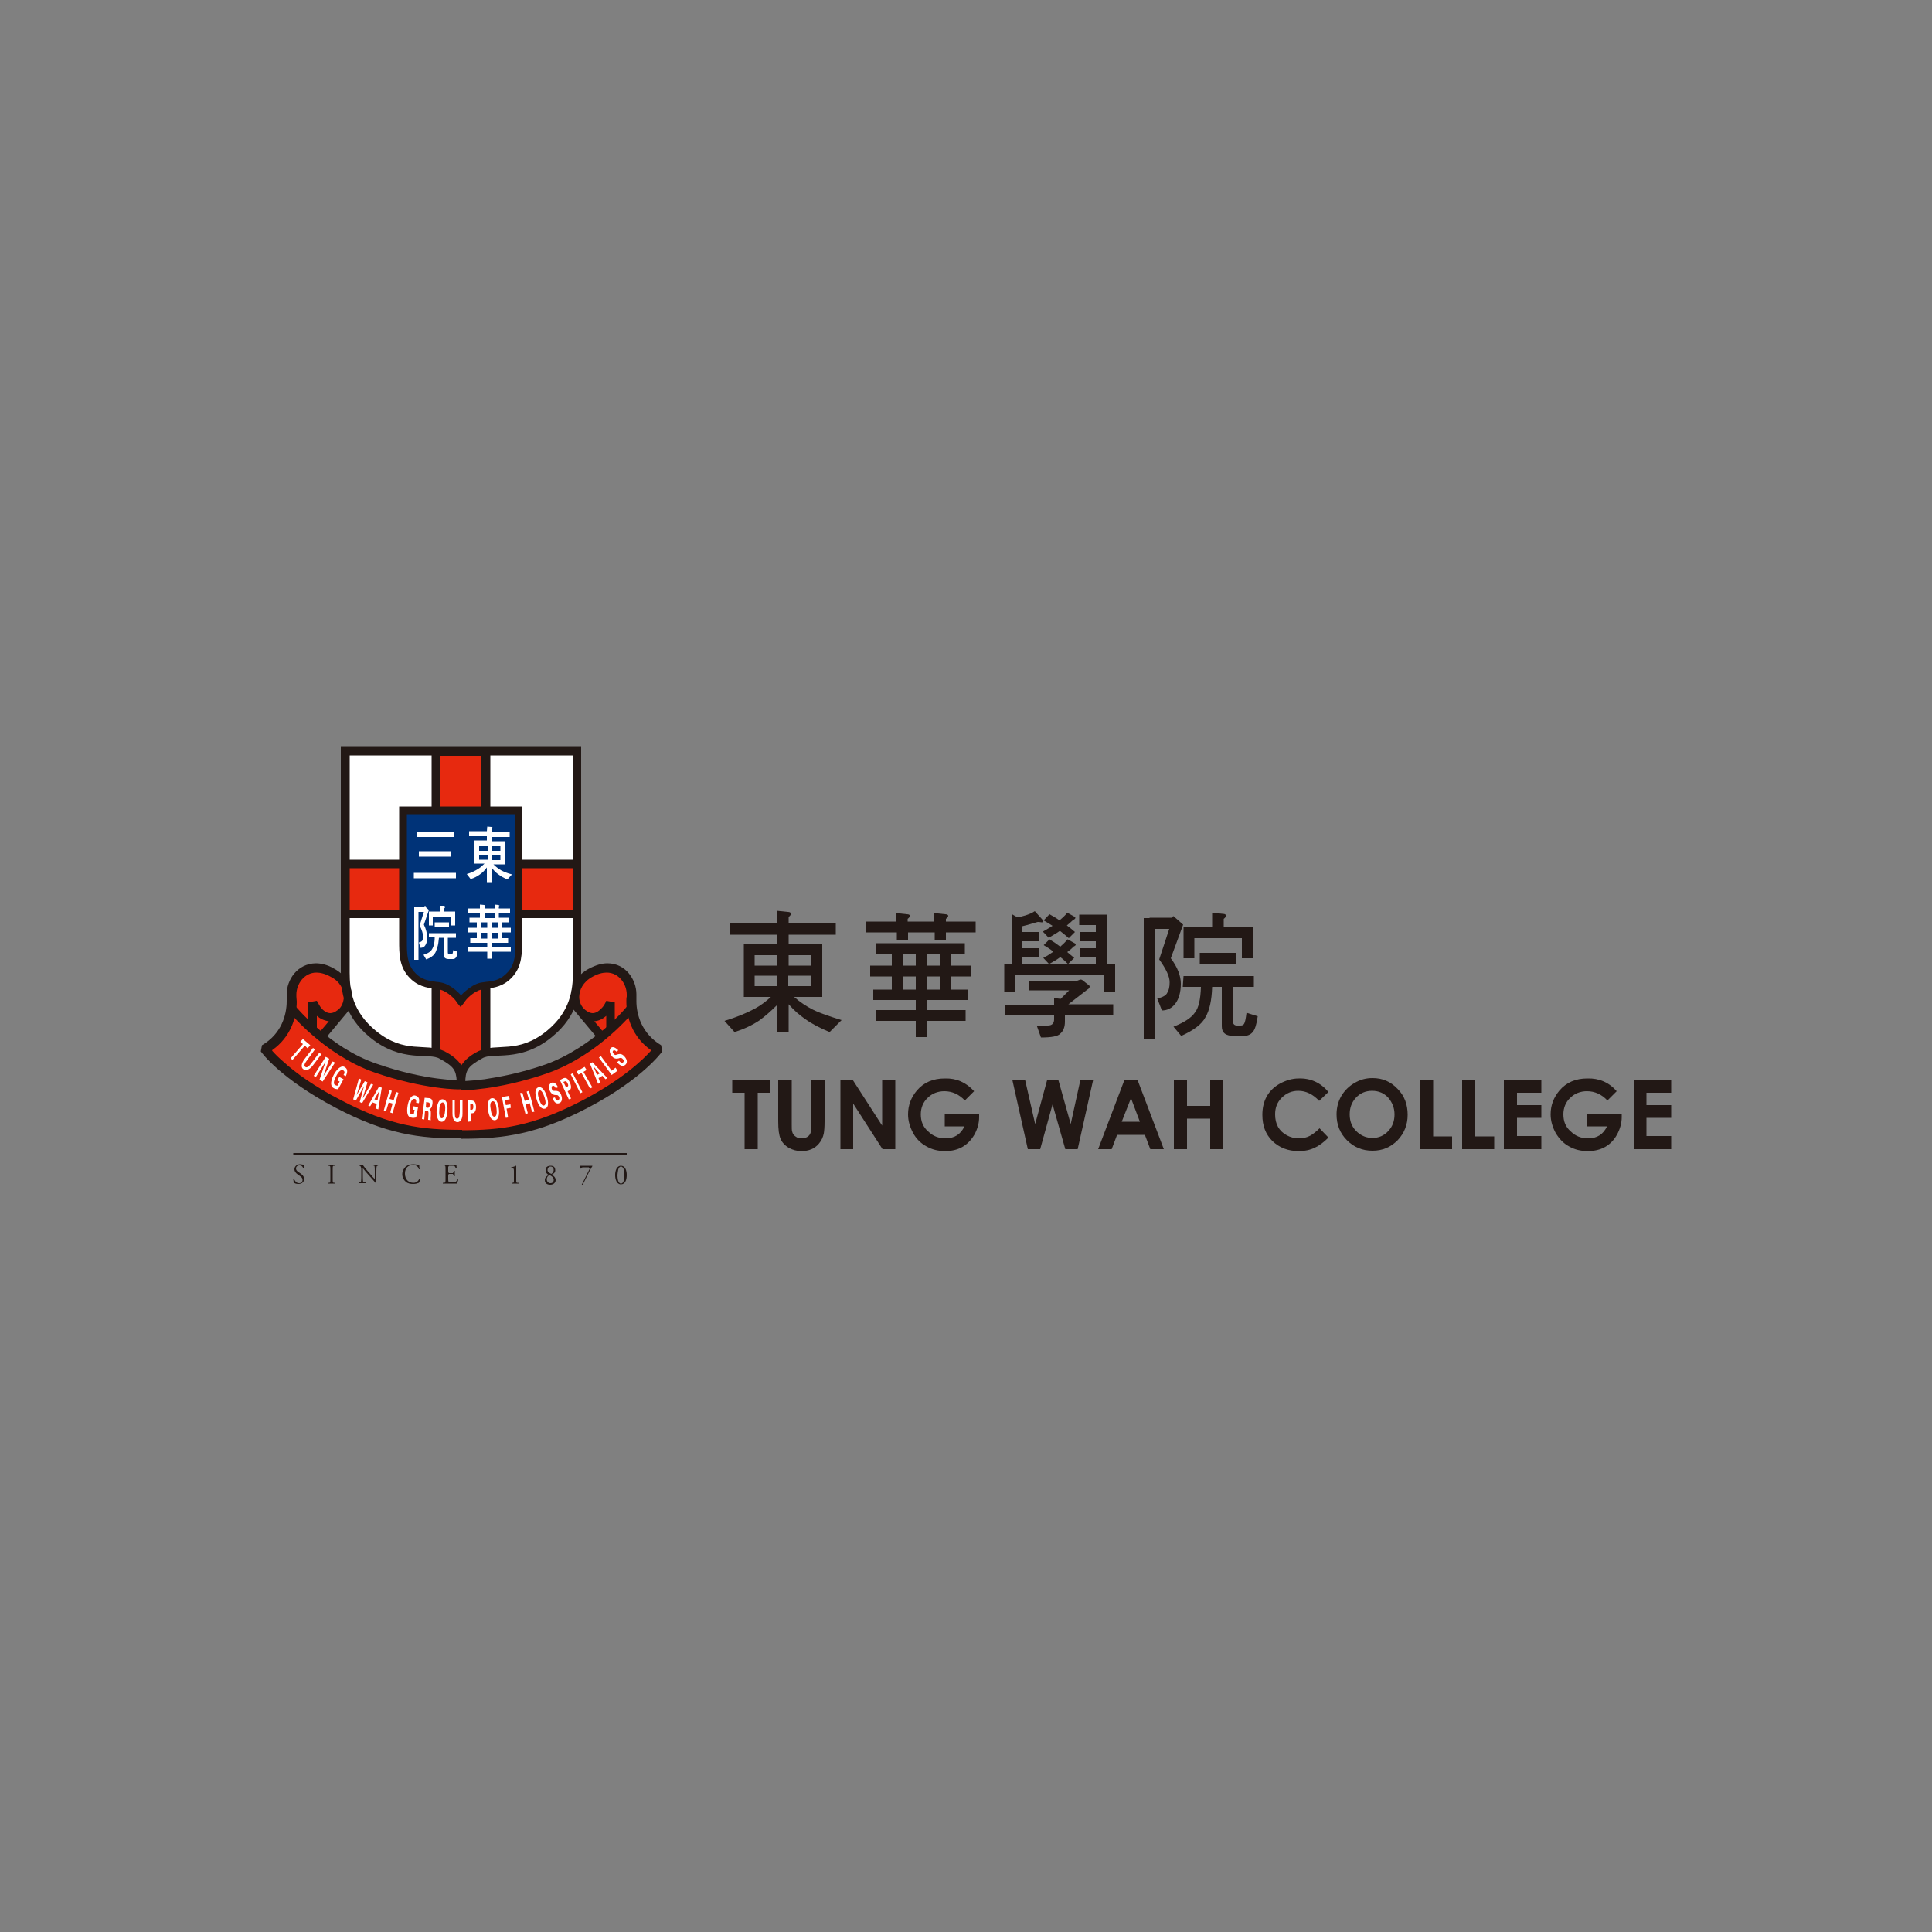 <?xml version="1.0" encoding="utf-8"?>
<!-- Generator: Adobe Illustrator 19.0.0, SVG Export Plug-In . SVG Version: 6.00 Build 0)  -->
<svg version="1.1" id="Layer_1" xmlns="http://www.w3.org/2000/svg" xmlns:xlink="http://www.w3.org/1999/xlink" x="0px" y="0px"
	 viewBox="0 0 500 500" style="enable-background:new 0 0 500 500;" xml:space="preserve">
<rect x="0" y="0" width="500" height="500" fill="#808080" stroke="none"/>
<style type="text/css">
	.st0{fill:#FFFFFF;}
	.st1{fill:#E7290F;}
	.st2{fill:#221815;}
	.st3{fill:#003378;}
</style>
<g id="XMLID_1_">
	<path id="XMLID_71_" class="st0" d="M149.3,248.5v-54.2H89.3v54.2c0,4.6-1,12.5,7.1,19.1c7.8,6.4,14.1,3.4,17.8,5.3
		c3.9,2,4.9,3.7,5,6.7l0,0.8c0-3.4,0.8-5.2,5-7.4c3.7-1.9,10,1.1,17.8-5.3C150.3,261,149.3,253.1,149.3,248.5"/>
	<rect id="XMLID_72_" x="89.8" y="223.6" class="st1" width="58.9" height="12.9"/>
	<path id="XMLID_75_" class="st2" d="M148.8,224.7H89.8v-2.2h58.9V224.7z M148.8,237.6H89.8v-2.2h58.9V237.6z"/>
	<polyline id="XMLID_76_" class="st1" points="112.8,194.5 112.8,272.7 119,276.7 125.8,272.7 125.8,194.5 	"/>
	<polygon id="XMLID_77_" class="st2" points="114,195.6 114,272.7 111.7,272.7 111.7,193.3 126.9,193.3 126.9,272.7 124.6,272.7 
		124.6,195.6 	"/>
	<path id="XMLID_78_" class="st3" d="M119.3,259.1c0.3-0.9,2.9-3.5,5.1-3.9c2.3-0.4,5.1-0.2,7.7-3.1c2.1-2.4,2.1-5.2,2.1-8.5v-33.8
		h-29.9v33.8c0,3.3,0,6.1,2.1,8.5c2.6,3,5.3,2.7,7.7,3.1C116.3,255.7,118.9,258.2,119.3,259.1L119.3,259.1"/>
	<path id="XMLID_81_" class="st2" d="M120.1,258.8c-0.3-0.8-1.3-1.8-2.1-2.5c-0.7-0.6-2.2-1.7-3.7-2c-0.5-0.1-1-0.2-1.4-0.2
		c-2-0.3-3.9-0.5-5.7-2.6c-1.9-2.2-1.9-4.8-1.9-7.9v-33.8l-0.9,0.9h29.9l-0.9-0.9v33.8c0,3.1,0,5.7-1.9,7.9
		c-1.9,2.1-3.7,2.4-5.7,2.6c-0.5,0.1-0.9,0.1-1.4,0.2c-1.5,0.3-3,1.4-3.7,2c-0.9,0.7-1.9,1.7-2.1,2.5l0.9-0.6h-0.1L120.1,258.8
		 M120.2,259.4c0.2-0.6,2.4-2.9,4.4-3.3c0.4-0.1,0.9-0.1,1.3-0.2c2-0.3,4.6-0.6,6.9-3.3c2.3-2.7,2.3-5.9,2.3-9.1v-34.8h-31.8v34.8
		c0,3.2,0,6.4,2.3,9.1c2.3,2.7,4.9,3,6.9,3.3c0.5,0.1,0.9,0.1,1.3,0.2c2,0.4,4.2,2.7,4.4,3.3l1,1.2L120.2,259.4z"/>
	<path id="XMLID_82_" class="st1" d="M119.3,293.6c-10.6,0-19-1.1-31.9-7.9c-14.2-7.4-19-14.2-19-14.2c6-3.6,7.2-9.8,6.9-13.6
		c-0.4-4.3,3.7-10,10.6-6.2c4.8,2.6,5,8.2,2,10.5l-4.9,6.1c3.7,3,8.6,6.2,14.2,8.2c12.8,4.4,22.1,4.4,22.1,4.4h1.8v12.8L119.3,293.6
		"/>
	<path id="XMLID_83_" class="st1" d="M119.3,293.6c10.6,0,19-1.1,31.9-7.9c14.2-7.4,18.9-14.2,18.9-14.2c-6-3.6-7.2-9.8-6.9-13.6
		c0.4-4.3-3.7-10-10.6-6.2c-4.7,2.6-5,8.2-2,10.5l4.9,6.1c-3.7,3-8.6,6.2-14.2,8.2c-12.8,4.4-22.1,4.4-22.1,4.4h-1.8v12.8
		L119.3,293.6"/>
	<path id="XMLID_84_" class="st2" d="M86.9,286.7c-14.3-7.5-19.3-14.4-19.4-14.6l0.3-1.6c5-2.9,6.4-7.8,6.4-11.4c0-0.4,0-0.8,0-1.1
		l0-0.7c0-3.7,2.7-7.9,7.5-8c1.5,0,3.1,0.4,4.8,1.4c3.1,1.7,4.6,4.5,4.6,7.2c0,0.7-0.1,1.4-0.3,2.1l0.4,0.4l-7.1,8.5l-1.7-1.4
		l2.7-3.2c-1.3-0.2-2.3-0.7-3.1-1.4v3.1h-2.2v-6.6l2.2-0.4c0,0,0.4,0.8,1,1.7c0.7,0.9,1.6,1.5,2.5,1.5c0.5,0,1.1-0.2,1.9-0.8
		c1-0.7,1.5-2,1.6-3.4c0-1.9-1-4-3.4-5.2c-1.4-0.8-2.7-1.1-3.7-1.1c-3.2,0-5.2,3-5.2,5.7l0,0.5c0,0.4,0.1,0.9,0.1,1.3
		c0,3.8-1.4,9.1-6.4,12.6l0.1,0.2c0.6,0.7,1.7,1.8,3.1,3c2.9,2.6,7.6,6.1,14.6,9.7c12.8,6.7,20.9,7.7,31.4,7.7v2.2h-0.2
		C108.5,294.7,99.9,293.5,86.9,286.7"/>
	<path id="XMLID_85_" class="st2" d="M96.8,277.5c-13.1-4.6-22.1-15.8-22.2-15.9l1.7-1.4c0,0,2.2,2.7,5.9,5.9
		c3.7,3.3,9.1,7.1,15.3,9.2c6.3,2.2,11.8,3.3,15.6,3.8c3.9,0.5,6.1,0.5,6.1,0.5v2.3C119.2,282,109.7,282,96.8,277.5"/>
	<path id="XMLID_86_" class="st2" d="M119.3,294.7v-2.2c10.5,0,18.5-1,31.4-7.7c10.5-5.5,15.7-10.6,17.7-12.8l0.1-0.2
		c-5-3.5-6.4-8.8-6.4-12.6c0-0.5,0-0.9,0.1-1.3l0-0.5c0-2.7-2-5.7-5.2-5.7c-1,0-2.3,0.3-3.7,1.1c-2.4,1.3-3.4,3.4-3.4,5.2
		c0,1.4,0.6,2.6,1.6,3.4c0.8,0.6,1.4,0.8,1.9,0.8c0.9,0,1.8-0.7,2.5-1.5c0.7-0.8,1-1.7,1-1.7l2.2,0.4v6.6h-2.2v-3.1
		c-0.8,0.7-1.8,1.3-3.1,1.4l2.7,3.2l-1.7,1.4l-7.1-8.5l0.4-0.4c-0.2-0.7-0.3-1.4-0.3-2.1c0-2.7,1.5-5.6,4.6-7.2
		c1.7-0.9,3.3-1.4,4.8-1.4c4.8,0,7.5,4.3,7.5,8l0,0.7c0,0.3,0,0.7,0,1.1c0,3.5,1.4,8.4,6.4,11.4l0.3,1.6c-0.1,0.1-5,7.1-19.3,14.6
		c-13,6.8-21.7,8-32.3,8H119.3"/>
	<path id="XMLID_87_" class="st2" d="M119.2,279.8c0,0,2.3,0,6.2-0.5c3.9-0.6,9.4-1.6,15.7-3.8c6.2-2.2,11.5-6,15.3-9.2
		c3.8-3.2,5.9-5.9,5.9-5.9l1.7,1.4c-0.1,0.1-9,11.2-22.2,15.9c-12.9,4.5-22.5,4.5-22.6,4.5V279.8"/>
	<polygon id="XMLID_88_" class="st0" points="92.1,284.8 91.4,284.5 92.9,279.1 93.5,279.4 92.3,283.4 92.3,283.4 94.4,279.8 
		95.1,280.1 93.9,284.1 94,284.1 96,280.5 96.6,280.7 93.7,285.5 93.1,285.2 94.2,281.1 94.2,281.1 	"/>
	<path id="XMLID_91_" class="st0" d="M97.7,284.8l0.4-2.4h0l-1.2,2.1L97.7,284.8z M95.3,286.1l2.8-4.9l0.7,0.3l-0.9,5.6l-0.6-0.2
		l0.2-1.2l-1.1-0.4l-0.6,1L95.3,286.1z"/>
	<polygon id="XMLID_92_" class="st0" points="100.6,285.3 99.9,287.6 99.3,287.5 100.8,282.1 101.4,282.3 100.8,284.4 101.9,284.7 
		102.5,282.6 103.1,282.8 101.6,288.1 101,287.9 101.6,285.6 	"/>
	<path id="XMLID_93_" class="st0" d="M106.8,287.2l0.2-0.9l1.2,0.2l-0.5,2.7l-0.7,0.1c-0.1,0-0.3,0-0.7-0.1
		c-0.6-0.1-1.2-0.9-0.8-3.1c0.4-2.2,1.3-2.7,1.9-2.6c0.8,0.2,1.3,0.7,1,2l-0.7-0.1c0.1-0.7-0.1-1-0.4-1c-0.6-0.1-1,0.6-1.2,1.8
		c-0.2,1.2-0.1,2.1,0.4,2.1l0.6,0l0.2-1.1L106.8,287.2"/>
	<path id="XMLID_96_" class="st0" d="M110.2,286.6l0.5,0.1c0.3,0,0.5-0.2,0.5-0.7c0.1-0.5-0.1-0.7-0.4-0.7l-0.5-0.1L110.2,286.6
		 M109.8,289.7l-0.6-0.1l0.7-5.5l1.2,0.1c0.5,0.1,1,0.4,0.8,1.6c-0.1,0.7-0.4,1.2-0.8,1.3l0,0c0.5,0.2,0.4,0.7,0.4,1.5
		c0,0.4-0.1,1,0,1.3l-0.7-0.1c0-0.5,0.1-1,0.1-1.5c0-0.3,0-0.7-0.2-0.8l-0.7-0.1L109.8,289.7L109.8,289.7z"/>
	<path id="XMLID_99_" class="st0" d="M113.7,287.3c-0.1,0.9,0,2,0.6,2.1c0.6,0,0.8-1,0.9-2c0.1-0.9,0-2-0.6-2.1
		C113.9,285.3,113.7,286.4,113.7,287.3 M113,287.3c0.1-1.6,0.6-2.9,1.6-2.8c1,0.1,1.3,1.3,1.2,3c-0.1,1.6-0.6,2.9-1.6,2.8
		C113.3,290.2,112.9,288.9,113,287.3"/>
	<path id="XMLID_100_" class="st0" d="M119.7,284.7l0,3.5c0,1.5-0.6,2.2-1.3,2.2c-0.7,0-1.3-0.7-1.3-2.2v-3.5h0.6v3
		c0,0.9,0,1.8,0.6,1.8c0.6,0,0.6-0.8,0.7-1.8l0-3H119.7"/>
	<path id="XMLID_103_" class="st0" d="M121.7,287.2c0.3,0,0.8,0.2,0.8-0.8c0-1-0.5-0.7-0.8-0.7L121.7,287.2 M121.2,290.3l-0.2-5.5
		l0.9,0c0.7,0,1.2,0.2,1.3,1.6c0,1-0.3,1.7-1,1.7l-0.4,0l0.1,2.1L121.2,290.3z"/>
	<path id="XMLID_106_" class="st0" d="M127,287.1c0.1,0.9,0.4,2,1,1.9c0.6-0.1,0.6-1.2,0.5-2.1c-0.1-1-0.4-2-1-1.9
		C126.8,285.1,126.8,286.1,127,287.1 M126.3,287.2c-0.2-1.6,0.1-2.9,1-3c1-0.1,1.6,1.1,1.8,2.7c0.2,1.6-0.1,2.9-1,3
		C127.1,290,126.5,288.8,126.3,287.2"/>
	<polygon id="XMLID_107_" class="st0" points="130.9,289.3 129.9,283.9 131.7,283.6 131.9,284.5 130.7,284.7 130.9,286 132.1,285.8 
		132.2,286.7 131.1,286.9 131.5,289.2 	"/>
	<polygon id="XMLID_108_" class="st0" points="136,285.8 136.6,288.1 136,288.3 134.6,282.9 135.2,282.8 135.8,284.9 136.9,284.6 
		136.3,282.5 136.9,282.3 138.3,287.7 137.7,287.8 137.1,285.5 	"/>
	<path id="XMLID_111_" class="st0" d="M139.5,284.4c0.3,0.9,0.7,1.9,1.3,1.7c0.6-0.2,0.4-1.3,0.1-2.2c-0.3-0.9-0.8-1.9-1.3-1.7
		C139,282.5,139.2,283.5,139.5,284.4 M138.9,284.6c-0.5-1.6-0.5-2.9,0.4-3.2c0.9-0.3,1.7,0.7,2.2,2.3c0.5,1.6,0.5,2.9-0.4,3.2
		C140.2,287.2,139.4,286.2,138.9,284.6"/>
	<path id="XMLID_112_" class="st0" d="M143.8,281.6c-0.2-0.5-0.5-0.7-0.8-0.6c-0.2,0.1-0.3,0.4-0.2,0.8c0.2,0.6,0.5,0.5,0.8,0.5
		c0.5,0,1.2,0,1.6,1c0.5,1.3,0.1,2-0.5,2.2c-0.6,0.2-1.2,0-1.7-1.3l0.6-0.2c0.2,0.6,0.5,0.9,0.8,0.8c0.2-0.1,0.5-0.4,0.3-0.9
		c-0.3-0.6-0.6-0.5-0.9-0.5c-0.4,0-1.1-0.2-1.5-1.1c-0.5-1.2-0.1-1.9,0.5-2.1c0.5-0.2,1.2,0.2,1.6,1.2L143.8,281.6"/>
	<path id="XMLID_115_" class="st0" d="M146.5,281.4c0.3-0.2,0.8-0.2,0.4-1c-0.4-0.9-0.7-0.5-1.1-0.4L146.5,281.4 M147.2,284.5
		l-2.3-5l0.8-0.4c0.6-0.3,1.2-0.2,1.8,1.1c0.4,0.9,0.4,1.7-0.2,2l-0.4,0.2l0.9,1.9L147.2,284.5z"/>
	
		<rect id="XMLID_116_" x="149" y="277.6" transform="matrix(-0.893 0.451 -0.451 -0.893 408.973 463.352)" class="st0" width="0.6" height="5.5"/>
	<polygon id="XMLID_117_" class="st0" points="151.8,276.9 151,277.4 153.3,281.4 152.7,281.7 150.5,277.7 149.7,278.1 149.2,277.3 
		151.3,276.1 	"/>
	<path id="XMLID_120_" class="st0" d="M155.2,277.8l-1.6-1.8l0,0l0.9,2.2L155.2,277.8L155.2,277.8z M154.8,280.5l-2.1-5.2l0.6-0.4
		l3.9,4.1l-0.5,0.3l-0.8-0.9l-1,0.6l0.4,1.1L154.8,280.5L154.8,280.5z"/>
	<polygon id="XMLID_121_" class="st0" points="159.3,276.3 159.8,277.1 158.3,278.2 155,273.7 155.5,273.3 158.3,277.1 	"/>
	<path id="XMLID_122_" class="st0" d="M159.6,272.2c-0.4-0.4-0.7-0.5-0.9-0.3c-0.2,0.2-0.2,0.5,0.1,0.8c0.4,0.5,0.6,0.3,0.9,0.2
		c0.5-0.1,1.1-0.4,1.9,0.5c0.9,1,0.7,1.8,0.2,2.2c-0.5,0.4-1.2,0.4-2.1-0.7l0.5-0.4c0.4,0.5,0.8,0.7,1,0.5c0.2-0.2,0.4-0.5,0-0.9
		c-0.4-0.5-0.8-0.3-1.1-0.2c-0.4,0.1-1.1,0.2-1.7-0.5c-0.8-1-0.7-1.8-0.3-2.2c0.4-0.4,1.1-0.2,1.9,0.6L159.6,272.2"/>
	<path id="XMLID_125_" class="st2" d="M90.5,248.5c0,1,0,2,0,3.2c0,4.5,0.6,10,6.8,15.1c7.5,6.1,12.9,3,17.6,5.2
		c2.2,1.1,3.6,2.3,4.5,3.7c0.9-1.4,2.3-2.6,4.5-3.7c4.7-2.2,10.1,0.9,17.6-5.2c6.2-5.1,6.7-10.6,6.8-15.1c0-1.1,0-2.2,0-3.1v-53.1
		H90.5V248.5 M118.2,280.4v-0.6l0-0.1c-0.2-2.7-0.7-3.7-4.4-5.7c-2.7-1.7-9.8,1.2-18-5.5c-6.9-5.6-7.6-12.2-7.6-16.9
		c0-1.2,0-2.3,0-3.2v-54.2v-1.1h62.2v1.1v54.2c0,0.9,0,2,0,3.1c0,4.7-0.7,11.3-7.6,16.9c-8.2,6.7-15.3,3.8-18,5.5
		c-4,2.2-4.3,3.2-4.4,6.4L118.2,280.4L118.2,280.4L118.2,280.4z"/>
	<path id="XMLID_130_" class="st0" d="M111,241.5h7v1.2h-2.1v3.7c0,0.4,0.1,0.6,0.4,0.6h0.5l0.3-0.2c0.1-0.1,0.1-0.4,0.2-0.9
		l1.1,0.4c-0.1,0.8-0.2,1.3-0.4,1.5c-0.2,0.3-0.5,0.4-0.8,0.4h-1.1c-0.8,0-1.3-0.4-1.3-1.1v-4.4h-1.2c-0.1,1-0.2,1.8-0.4,2.4
		c-0.2,0.7-0.4,1.3-0.7,1.7c-0.4,0.6-1.1,1.1-2.2,1.5l-0.7-1.2c0.7-0.2,1.3-0.5,1.8-0.9c0.4-0.4,0.7-1,0.9-1.7
		c0.1-0.5,0.2-1.1,0.2-1.9H111V241.5 M112.5,238.7h3.7v1.2h-3.7V238.7z M110,234.6l1,0.9l-1.3,3.8c0.6,1.2,0.8,2.3,0.9,3.3
		c0,0.8-0.2,1.5-0.5,2c-0.3,0.5-0.7,0.7-1.3,0.7l-0.4-1.4c0.5-0.1,0.8-0.3,0.9-0.5c0.1-0.2,0.2-0.5,0.2-1c0-0.7-0.3-1.7-0.9-2.9
		l1.1-3.5h-1.4v12.4h-1.1v-13.6h2.6L110,234.6L110,234.6z M113.8,234.5l1.1,0.1l0.3,0.2l-0.3,0.4v0.7h2.9v3.6h-1.1v-2.3H112v2.3H111
		v-3.6h2.9V234.5z"/>
	<path id="XMLID_136_" class="st0" d="M127.3,220.2h2.2V219h-2.2V220.2z M127.3,222.6h2.2v-1.2h-2.2V222.6z M126.1,221.3H124v1.2
		h2.2V221.3z M126.1,219H124v1.2h2.2V219z M126.1,213.9l1.1,0.1l0.3,0.2l-0.2,0.4v0.7h4.6v1.3h-4.6v1.1h3.3v6h-2.9
		c0.7,0.7,1.4,1.2,2.1,1.6c0.6,0.3,1.5,0.7,2.7,1l-1.2,1.3c-0.9-0.4-1.7-0.8-2.3-1.3c-0.6-0.4-1.2-1-1.8-1.8v3.8h-1.2v-3.8
		c-0.6,0.8-1.2,1.4-1.8,1.8c-0.7,0.5-1.4,0.9-2.4,1.2l-1-1.3c1.1-0.3,2.1-0.8,2.9-1.3c0.5-0.3,1.1-0.8,1.7-1.4h-2.7v-6h3.3v-1.1
		h-4.6v-1.3h4.6L126.1,213.9L126.1,213.9z"/>
	<path id="XMLID_143_" class="st0" d="M125.4,237.6h2.6v-1.2h-2.6V237.6z M124.5,240.1h1.6v-1.4h-1.6V240.1z M127.2,240.1h1.6v-1.4
		h-1.6V240.1z M124.5,242.9h1.6v-1.5h-1.6V242.9z M127.2,242.9h1.6v-1.5h-1.6V242.9z M124.3,234.1l1,0.1l0.3,0.2l-0.2,0.4v0.3h2.6
		v-1l1,0.1l0.3,0.2l-0.2,0.4v0.3h2.9v1.2h-2.9v1.2h2.5v1.2h-1.7v1.4h2.3v1.2h-2.3v1.5h1.6v1.2h-4.3v1.1h5v1.2h-5v1.8h-1.1v-1.8h-5
		v-1.2h5V244h-4.4v-1.2h1.7v-1.5h-2.3v-1.2h2.3v-1.4h-1.9v-1.2h2.7v-1.2h-3v-1.2h3V234.1L124.3,234.1z"/>
	<path id="XMLID_147_" class="st0" d="M107.1,225.9H118v1.4h-10.9V225.9z M108.4,220.3h8.4v1.4h-8.4V220.3z M107.8,215.2h9.7v1.4
		h-9.7V215.2z"/>
	<path id="XMLID_148_" class="st2" d="M78.7,305.1c0-0.7-0.5-1.1-0.9-1.4l-0.6-0.4c-0.3-0.2-0.6-0.5-0.6-0.9c0-0.3,0.2-0.8,0.9-0.8
		c0.7,0,0.9,0.5,1,0.8l0.2,0c0-0.3-0.1-0.7-0.1-0.9l-0.2-0.1l-0.7-0.1c-0.9,0-1.5,0.6-1.5,1.3c0,0.6,0.4,1,0.8,1.3l0.7,0.5
		c0.5,0.3,0.6,0.7,0.6,1c0,0.4-0.3,0.8-0.9,0.8c-0.8,0-1.1-0.7-1.3-1.1l-0.2,0c0,0.3,0.1,0.9,0.2,1c0.1,0.1,0.5,0.3,1.1,0.3
		C78.1,306.4,78.7,305.9,78.7,305.1"/>
	<path id="XMLID_149_" class="st2" d="M85.5,305.2c0,0.8,0,0.9-0.4,0.9l-0.2,0l0,0.2c0.4,0,0.6,0,0.9,0c0.3,0,0.5,0,0.9,0l0-0.2
		l-0.2,0c-0.4,0-0.4-0.1-0.4-0.9v-2.6c0-0.8,0-0.9,0.4-0.9l0.2,0l0-0.2c-0.4,0-0.6,0-0.9,0c-0.3,0-0.6,0-0.9,0l0,0.2l0.2,0
		c0.4,0,0.4,0.2,0.4,0.9V305.2"/>
	<path id="XMLID_150_" class="st2" d="M97.4,303.3c0-0.3,0-1.2,0.1-1.5l0.4-0.2l0.1,0l0-0.2c-0.2,0-0.4,0-0.7,0c-0.3,0-0.5,0-0.9,0
		l0,0.2l0.1,0l0.4,0.1c0.1,0.2,0.1,1.2,0.1,1.5v1.6l0,0.3h0c-0.4-0.3-0.7-0.7-1.2-1.3l-0.7-0.8c-0.2-0.3-1.1-1.2-1.2-1.6l-0.3,0
		c-0.1,0-0.5,0-0.8,0l0,0.2l0.1,0l0.4,0.2l0.2,0.5v2.1c0,0.3,0,1.2-0.1,1.5l-0.3,0.1l-0.2,0l0,0.2c0.3,0,0.5,0,0.8,0
		c0.3,0,0.5,0,0.9,0l0-0.2l-0.2,0l-0.4-0.1c-0.1-0.2-0.1-1.2-0.1-1.5v-1.6l0-0.5h0l0.8,1l1.7,1.9c0.6,0.7,0.9,1,0.9,1.1l0.1-0.1
		l0-1.3V303.3"/>
	<path id="XMLID_151_" class="st2" d="M104.1,303.9c0,0.9,0.5,1.6,1,2c0.5,0.4,1.2,0.5,1.8,0.5c0.5,0,1-0.1,1.2-0.2l0.3-0.1
		c0.1-0.1,0.3-0.6,0.3-1l-0.2,0c-0.2,0.4-0.6,1-1.5,1c-1.2,0-2.2-0.8-2.2-2.4c0-1.5,0.9-2.2,2.1-2.2c1,0,1.4,0.6,1.5,1.1l0.2,0
		c-0.1-0.4-0.1-0.9-0.1-1.1l-0.2,0c-0.3-0.1-0.9-0.2-1.3-0.2c-0.8,0-1.4,0.2-2,0.6C104.5,302.4,104.1,303.1,104.1,303.9"/>
	<path id="XMLID_152_" class="st2" d="M115.3,305.2c0,0.8,0,0.9-0.5,0.9l-0.2,0l0,0.2c0.4,0,0.7,0,1,0h0.7c0.6,0,1.3,0,2,0l0.3-1
		l-0.2-0.1c-0.2,0.4-0.4,0.6-0.5,0.7c-0.2,0.1-0.4,0.1-0.9,0.1c-0.6,0-0.8-0.1-0.9-0.2c-0.1-0.1-0.1-0.4-0.1-0.8v-1l0.2-0.2h0.4
		l0.6,0l0.2,0.3l0.1,0.3l0.2,0l0-0.7l0-0.7l-0.2,0l-0.1,0.3l-0.2,0.3c-0.1,0-0.3,0-0.6,0h-0.4l-0.2-0.2V302l0.2-0.3h0.5
		c0.3,0,0.6,0,0.7,0c0.4,0.1,0.4,0.3,0.6,0.7l0.2,0c0-0.3-0.1-0.8-0.1-1c-0.1,0-0.5,0-1,0h-1.4c-0.3,0-0.6,0-0.9,0l0,0.2l0.1,0
		c0.4,0,0.4,0.2,0.4,0.9V305.2"/>
	<path id="XMLID_153_" class="st2" d="M133,305.4c0,0.6,0,0.7-0.3,0.7l-0.3,0l0,0.2l0.9,0l0.9,0l0-0.2l-0.3,0
		c-0.3,0-0.3-0.1-0.3-0.7v-2.8c0-0.4,0-0.8,0-0.9l-0.1,0c-0.2,0.1-0.6,0.3-1.2,0.4l0,0.2l0.3,0c0.3,0,0.4,0.2,0.4,0.7V305.4"/>
	<path id="XMLID_157_" class="st2" d="M142.5,301.9c0.5,0,0.8,0.4,0.8,0.9c0,0.4-0.3,0.8-0.6,1c-0.5-0.2-1-0.5-1-1
		C141.7,302.3,142,301.9,142.5,301.9 M142.4,306.2c-0.5,0-0.9-0.5-0.9-1c0-0.4,0.2-0.9,0.7-1.1c0.5,0.2,1.1,0.6,1.1,1.2
		C143.3,305.9,143,306.2,142.4,306.2 M142.5,301.7c-0.8,0-1.4,0.4-1.3,1.2c0,0.6,0.4,0.9,0.8,1.2c-0.5,0.2-1,0.6-1,1.3
		c0,0.9,0.7,1.2,1.4,1.2c0.8,0,1.4-0.5,1.4-1.2c0-0.7-0.5-1.1-1-1.4c0.4-0.2,0.9-0.5,0.9-1.1C143.7,302,143.2,301.7,142.5,301.7"/>
	<path id="XMLID_158_" class="st2" d="M152.4,302.2l0.2,0.3l-2.1,4.2l0.2,0.1l1.9-3.8c0.3-0.5,0.5-0.9,0.7-1.2l0-0.1
		c-0.1,0-0.6,0-1,0H151c-0.4,0-0.7,0-0.8,0l-0.2,0.8l0.2,0c0.2-0.3,0.4-0.4,0.8-0.4H152.4"/>
	<path id="XMLID_161_" class="st2" d="M160.7,301.9c0.8,0,0.9,1.5,0.9,2.2c0,0.7-0.1,2.2-0.9,2.2c-0.8,0-0.9-1.5-0.9-2.2
		C159.9,303.4,159.9,301.9,160.7,301.9 M160.7,301.7c-1.1,0-1.5,1.3-1.5,2.4c0,1.1,0.4,2.4,1.5,2.4c1.1,0,1.5-1.2,1.5-2.4
		C162.2,302.9,161.8,301.7,160.7,301.7"/>
	<rect id="XMLID_162_" x="75.9" y="298.4" class="st2" width="86.3" height="0.4"/>
	<polygon id="XMLID_163_" class="st2" points="199.3,282.8 196.1,282.8 196.1,297.4 192.7,297.4 192.7,282.8 189.5,282.8 
		189.5,279.5 199.3,279.5 	"/>
	<path id="XMLID_164_" class="st2" d="M201.5,279.5h3.4v11.6c0,0.8,0,1.4,0.1,1.7c0.1,0.6,0.5,1.1,1,1.4c0.4,0.3,0.9,0.4,1.4,0.4
		c1.2,0,2.1-0.5,2.4-1.5c0.2-0.4,0.2-1.2,0.2-2.4v-11.2h3.4v10.7c0,1.5-0.1,2.5-0.2,3.1c-0.2,1-0.6,1.9-1.3,2.7
		c-1.1,1.3-2.6,1.9-4.5,1.9c-1.2,0-2.2-0.3-3.2-0.8c-1-0.6-1.8-1.4-2.2-2.4c-0.4-0.9-0.6-2.4-0.6-4.5V279.5"/>
	<polygon id="XMLID_165_" class="st2" points="217.5,279.5 220.7,279.5 228.3,291.3 228.3,279.5 231.7,279.5 231.7,297.4 
		228.4,297.4 220.8,285.6 220.8,297.4 217.5,297.4 	"/>
	<path id="XMLID_166_" class="st2" d="M252.1,282.4l-2.4,2.4c-1.5-1.6-3.3-2.4-5.3-2.4c-1.7,0-3.2,0.6-4.3,1.7
		c-1.2,1.1-1.8,2.6-1.8,4.3c0,1.8,0.6,3.3,1.9,4.4c1.2,1.2,2.7,1.8,4.5,1.8c2.3,0,3.9-1,4.9-3.1h-5.1v-3.2h8.9l0,0.8
		c0,1.5-0.4,3-1.2,4.5c-1.7,2.9-4.2,4.3-7.6,4.3c-1.8,0-3.4-0.4-4.8-1.2c-1.5-0.8-2.7-2-3.5-3.5c-0.8-1.5-1.3-3.1-1.3-4.8
		c0-2.4,0.8-4.4,2.3-6.2c1.8-2.1,4.2-3.1,7.2-3.1C247.5,279,250,280.1,252.1,282.4"/>
	<polygon id="XMLID_167_" class="st2" points="272.4,285.8 269.2,297.4 266,297.4 262,279.5 265.3,279.5 267.9,290.9 271,279.5 
		273.9,279.5 277.1,290.9 279.6,279.5 282.9,279.5 278.9,297.4 275.7,297.4 	"/>
	<path id="XMLID_170_" class="st2" d="M292.7,284.2l-2.4,6.1h4.7L292.7,284.2L292.7,284.2z M291,279.5h3.4l6.8,17.9h-3.5l-1.4-3.7
		h-7.2l-1.4,3.7h-3.5L291,279.5z"/>
	<polygon id="XMLID_171_" class="st2" points="307.2,297.4 303.8,297.4 303.8,279.5 307.2,279.5 307.2,286.2 313.2,286.2 
		313.2,279.5 316.6,279.5 316.6,297.4 313.2,297.4 313.2,289.5 307.2,289.5 	"/>
	<path id="XMLID_172_" class="st2" d="M343.8,282.6l-2.4,2.3c-1.6-1.7-3.4-2.6-5.4-2.6c-1.7,0-3.1,0.6-4.3,1.8
		c-1.2,1.2-1.7,2.6-1.7,4.3c0,2.5,1,4.3,3,5.4c0.9,0.5,2,0.8,3.1,0.8c1.1,0,2.1-0.2,3-0.7c0.7-0.4,1.5-1,2.4-1.9l2.3,2.4
		c-1.2,1.2-2.4,2.1-3.5,2.6c-1.2,0.6-2.6,0.9-4.2,0.9c-2.8,0-5-0.9-6.8-2.6c-1.8-1.8-2.6-4-2.6-6.8c0-3.6,1.5-6.4,4.6-8.1
		c1.5-0.8,3.1-1.3,4.8-1.3C339.2,279,341.8,280.2,343.8,282.6"/>
	<path id="XMLID_175_" class="st2" d="M355.1,282.3c-1.7,0-3.1,0.6-4.2,1.8c-1.1,1.2-1.6,2.6-1.6,4.3c0,2,0.7,3.5,2.1,4.7
		c1.1,0.9,2.3,1.4,3.8,1.4c1.6,0,3-0.6,4.1-1.8c1.1-1.2,1.6-2.6,1.6-4.3c0-1.7-0.6-3.1-1.6-4.3C358.2,282.9,356.8,282.3,355.1,282.3
		 M355.2,279c2.6,0,4.7,0.9,6.5,2.8c1.8,1.8,2.6,4.1,2.6,6.7c0,2.6-0.9,4.8-2.6,6.6c-1.8,1.8-3.9,2.7-6.5,2.7
		c-2.6,0-4.8-0.9-6.6-2.7c-1.8-1.8-2.7-4-2.7-6.7c0-1.7,0.4-3.3,1.2-4.7c0.8-1.4,2-2.6,3.4-3.4C352,279.4,353.5,279,355.2,279"/>
	<polygon id="XMLID_176_" class="st2" points="375.8,297.4 367.5,297.4 367.5,279.5 370.9,279.5 370.9,294.1 375.8,294.1 	"/>
	<polygon id="XMLID_177_" class="st2" points="386.7,297.4 378.4,297.4 378.4,279.5 381.7,279.5 381.7,294.1 386.7,294.1 	"/>
	<polygon id="XMLID_178_" class="st2" points="398.9,297.4 389.2,297.4 389.2,279.5 398.9,279.5 398.9,282.8 392.6,282.8 392.6,286 
		398.9,286 398.9,289.3 392.6,289.3 392.6,294 398.9,294 	"/>
	<path id="XMLID_179_" class="st2" d="M418.4,282.4l-2.4,2.4c-1.5-1.6-3.3-2.4-5.3-2.4c-1.7,0-3.2,0.6-4.3,1.7
		c-1.2,1.1-1.8,2.6-1.8,4.3c0,1.8,0.6,3.3,1.9,4.4c1.2,1.2,2.7,1.8,4.5,1.8c2.3,0,3.9-1,4.9-3.1h-5.1v-3.2h8.9l0,0.8
		c0,1.5-0.4,3-1.2,4.5c-1.6,2.9-4.2,4.3-7.6,4.3c-1.8,0-3.4-0.4-4.8-1.2c-1.5-0.8-2.6-2-3.5-3.5c-0.8-1.5-1.3-3.1-1.3-4.8
		c0-2.4,0.8-4.4,2.3-6.2c1.8-2.1,4.2-3.1,7.2-3.1C413.8,279,416.4,280.1,418.4,282.4"/>
	<polygon id="XMLID_180_" class="st2" points="432.5,297.4 422.8,297.4 422.8,279.5 432.5,279.5 432.5,282.8 426.1,282.8 426.1,286 
		432.5,286 432.5,289.3 426.1,289.3 426.1,294 432.5,294 	"/>
	<path id="XMLID_186_" class="st2" d="M188.8,239H201v-3.3l2.9,0.3c0.5,0,0.8,0.2,0.8,0.5c0,0.2-0.2,0.5-0.6,0.8v1.7h12.2v2.9h-12.2
		v2.4h8.7V258h-7.3c1.6,1.4,3.3,2.5,4.9,3.3c1.8,0.9,4.2,1.7,7.4,2.7l-3.1,3.1c-2.6-1.1-4.7-2.2-6.2-3.3c-1.5-1-3-2.3-4.4-3.9v7.3
		h-3v-7.1c-1.6,1.6-3.1,2.9-4.6,4c-1.8,1.2-3.9,2.2-6.4,3l-2.6-2.9c3-0.9,5.7-2,7.9-3.2c1.3-0.7,2.7-1.7,4.1-3h-7v-13.7h8.6v-2.4
		h-12.2L188.8,239L188.8,239z M195.3,249.9h5.7v-2.7h-5.7V249.9z M201,252.5h-5.7v2.7h5.7V252.5z M204.1,249.9h5.8v-2.7h-5.8V249.9z
		 M209.8,252.5h-5.8v2.7h5.8V252.5z"/>
	<path id="XMLID_193_" class="st2" d="M224,238.5h7.9v-2.2l2.8,0.3c0.5,0,0.8,0.2,0.8,0.4c0,0.2-0.2,0.5-0.6,0.8v0.7h6.9v-2.2
		l2.8,0.3c0.5,0,0.8,0.2,0.8,0.4c0,0.2-0.2,0.5-0.6,0.8v0.7h7.7v2.8h-7.7v2.1h-2.9v-2.1h-6.9v2.1h-2.9v-2.1H224V238.5z M226.6,244.1
		h23.1v2.7h-3.7v3.1h5.3v2.8h-5.3v3.4h4.6v2.7h-10.7v2.6h10v2.8h-10v4.2H237v-4.2h-10.2v-2.8H237v-2.6h-11v-2.7h4.8v-3.4h-5.6v-2.8
		h5.6v-3.1h-4.2V244.1z M237,246.8h-3.4v3.1h3.4V246.8z M237,252.7h-3.4v3.4h3.4V252.7z M243.3,246.8h-3.4v3.1h3.4V246.8z
		 M243.3,252.7h-3.4v3.4h3.4V252.7z"/>
	<path id="XMLID_198_" class="st2" d="M268.8,238.6c-0.2,0-0.4,0-0.6,0.1c-1.1,0.3-2.3,0.7-3.6,1v1.5h4.3v2.4h-4.3v1.8h4.3v2.4h-4.3
		v1.8h19v-1.8h-4.2v-2.4h4.2v-1.8h-4.2v-2.4h4.2v-1.8h-4.3v-2.7h7.1v12.9h2.2v7.1h-2.8v-4.4h-23.1v4.4h-2.8v-7.1h2v-13l1.4,0.8
		c0.7-0.1,1.4-0.3,2.1-0.5c0.9-0.3,1.7-0.6,2.4-1.1l1.8,2c0.2,0.2,0.3,0.4,0.3,0.7c0,0.2-0.1,0.2-0.3,0.2L268.8,238.6L268.8,238.6z
		 M279.6,253.5c0.3,0,0.5,0.1,0.7,0.3l1.4,1.1c0.2,0.1,0.3,0.3,0.3,0.4c0,0.3-0.2,0.6-0.6,0.8l-4.9,3.8h11.6v2.8h-12.5v1.7
		c0,1.4-0.4,2.4-1.2,3.1c-0.6,0.7-2.3,1-5,1l-1.1-3.1h2.9c1,0,1.6-0.5,1.6-1.6v-1.1H260V260h12.8v-1.7l1.7,0.2l2.2-2.2h-10.4v-2.5
		h12.5L279.6,253.5L279.6,253.5z M276.2,236.2l1.8,1c0.2,0.1,0.3,0.2,0.3,0.3c0,0.3-0.2,0.4-0.6,0.6c-0.6,0.6-1.1,1-1.6,1.4
		c0.7,0.5,1.4,1.1,2.1,1.7l-1.6,1.6c-0.8-0.7-1.5-1.3-2.3-1.9c-0.8,0.6-1.8,1.1-2.9,1.8l-1.5-1.6c0.9-0.5,1.7-1,2.5-1.5
		c-0.8-0.5-1.6-1-2.3-1.4l1.5-1.6c0.9,0.5,1.8,1,2.6,1.6C274.9,237.6,275.6,237,276.2,236.2 M276.3,243.1l1.8,1
		c0.2,0.1,0.3,0.2,0.3,0.3c0,0.3-0.2,0.4-0.6,0.6c-0.5,0.6-1.1,1-1.6,1.4c0.6,0.5,1.2,1,1.8,1.5l-1.6,1.6c-0.7-0.7-1.3-1.3-2-1.8
		c-0.8,0.6-1.8,1.2-2.9,1.8l-1.5-1.6c1-0.5,1.9-1.1,2.6-1.6c-0.8-0.7-1.7-1.2-2.5-1.7l1.5-1.5c1,0.6,1.9,1.2,2.8,1.9
		C275.1,244.4,275.7,243.8,276.3,243.1"/>
	<path id="XMLID_203_" class="st2" d="M297.5,237.5h5.8c0.2-0.3,0.3-0.4,0.4-0.4l2.5,2.2l-3.2,8.7c1.8,2.4,2.6,4.6,2.6,6.6
		c0,2.1-0.5,3.9-1.4,5.1c-0.9,1.2-2.1,1.8-3.5,1.8l-1.2-3.1c1.4-0.3,2.3-0.8,2.6-1.5c0.4-0.6,0.6-1.5,0.6-2.7c0-1.5-0.9-3.4-2.7-5.9
		l2.6-7.9h-3.8v28.5h-2.8v-31.3H297.5L297.5,237.5z M306.3,252.6h18.2v2.8H319v8.6c0,0.9,0.4,1.4,1.1,1.4h0.9c0.5,0,0.8-0.1,1-0.5
		c0.2-0.3,0.4-1.2,0.6-2.8l2.9,0.9c-0.3,2.1-0.7,3.4-1.3,4.1c-0.6,0.7-1.4,1-2.4,1h-2.4c-2.2,0-3.2-0.8-3.2-2.5v-10.2h-2.5
		c-0.1,3.5-0.7,6.1-1.7,7.8c-0.9,1.8-3,3.4-6.3,4.9l-2-2.4c2.8-1.1,4.6-2.3,5.5-3.6c1-1.2,1.5-3.5,1.6-6.7h-4.7L306.3,252.6
		L306.3,252.6z M313.6,236.2l2.9,0.3c0.5,0,0.8,0.2,0.8,0.5c0,0.2-0.2,0.5-0.6,0.8v2.2h7.5v8h-2.8v-5.2h-12.3v5.2h-2.8v-8h7.4V236.2
		z M310.5,246.6h9.5v2.8h-9.5V246.6z"/>
	<polygon id="XMLID_204_" class="st0" points="79.6,271.3 78.9,270.6 75.7,274.3 75.2,273.9 78.4,270.2 77.7,269.6 78.4,268.9 
		80.3,270.5 	"/>
	<path id="XMLID_205_" class="st0" d="M83.2,272.8l-2.2,2.9c-0.9,1.2-1.9,1.5-2.5,1c-0.6-0.4-0.6-1.4,0.3-2.6l2.2-2.9l0.5,0.4
		l-1.9,2.6c-0.6,0.8-1.1,1.5-0.6,1.9c0.5,0.4,1.1-0.3,1.7-1.1l1.9-2.5L83.2,272.8"/>
	<polygon id="XMLID_206_" class="st0" points="86.7,275 83.5,279.9 82.7,279.4 84.3,274.7 84.3,274.7 81.7,278.8 81.2,278.4 
		84.3,273.5 85.2,274 83.7,278.5 83.7,278.5 86.1,274.7 	"/>
	<path id="XMLID_207_" class="st0" d="M87.3,279.6l0.5-0.9l1.1,0.6l-1.4,2.6l-0.7-0.1c-0.1,0-0.3-0.1-0.6-0.3
		c-0.5-0.3-0.9-1.3,0.2-3.4c1.1-2,2.2-2.3,2.7-2c0.8,0.4,1,1.1,0.4,2.4l-0.6-0.3c0.4-0.6,0.3-1-0.1-1.2c-0.5-0.3-1.2,0.3-1.8,1.5
		c-0.6,1.1-0.8,2-0.3,2.3l0.6,0.2l0.6-1.1L87.3,279.6"/>
</g>
</svg>

